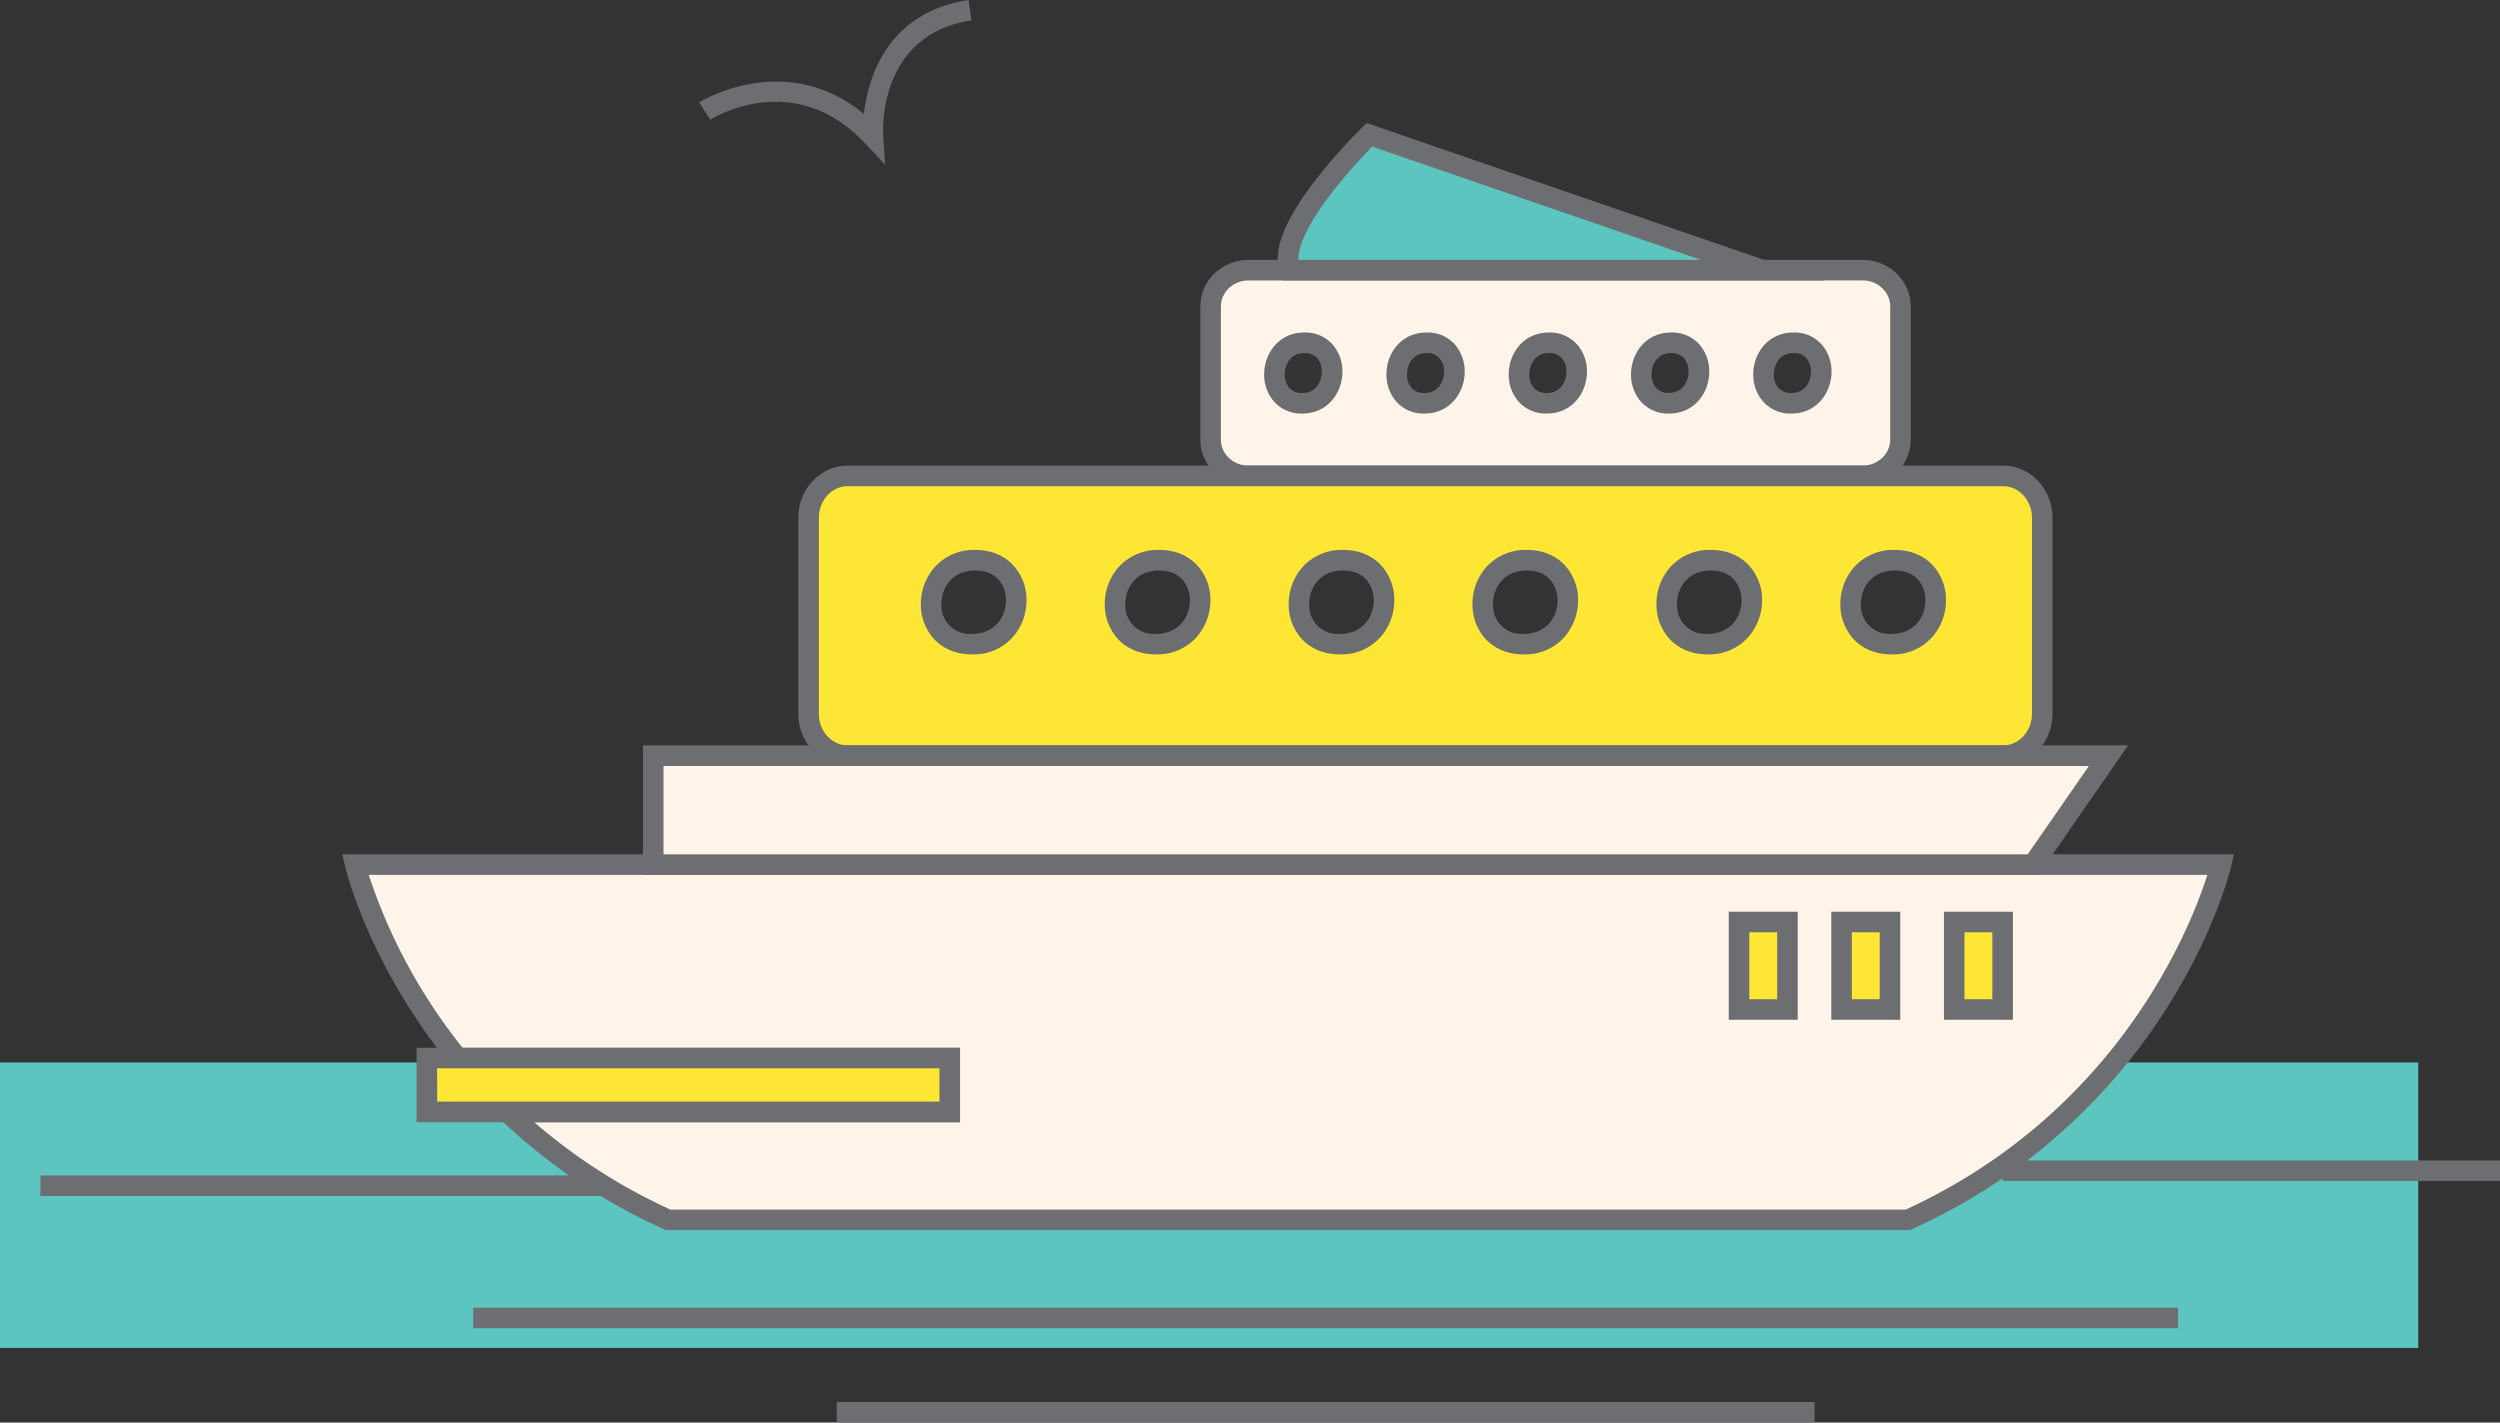 <svg xmlns="http://www.w3.org/2000/svg" viewBox="0 0 851.54 484.54"><rect x="0" y="0" width="851.54" height="484.54" fill="#333333" stroke="none"/><title>Depositphotos_104915792_07</title><g data-name="Layer 2"><g data-name="Layer 1"><g data-name="Layer 2"><g data-name="Layer 1-2"><path fill="#5cc5c0" d="M0 361.9h823.7v97.22H0z"/><path d="M412.34 104.39v45.34c0 6.83 5.79 12.37 12.94 12.37H634.4c7.14 0 12.94-5.54 12.94-12.37v-45.34c0-6.83-5.79-12.37-12.94-12.37H425.28a12.65 12.65 0 0 0-12.94 12.37zm198.54 12.37c13.13 0 12.33 20.61-.72 20.61s-12.33-20.61.72-20.61zm-41.65 0c13.13 0 12.33 20.61-.72 20.61s-12.33-20.61.72-20.61zm-41.65 0c13.13 0 12.33 20.61-.72 20.61s-12.33-20.61.72-20.61zm-41.65 0c13.13 0 12.33 20.61-.72 20.61s-12.33-20.61.71-20.61zm-41.65 0c13.13 0 12.33 20.61-.72 20.61s-12.33-20.61.71-20.61z" fill="#fff4e9"/><path d="M634.4 165.6H425.28c-9.06 0-16.43-7.12-16.43-15.87v-45.34c0-8.75 7.37-15.87 16.43-15.87H634.4c9.06 0 16.44 7.12 16.44 15.87v45.34c-.01 8.75-7.38 15.87-16.44 15.87zM425.28 95.52c-5.2 0-9.43 4-9.43 8.87v45.34c0 4.89 4.23 8.87 9.43 8.87H634.4c5.2 0 9.44-4 9.44-8.87v-45.34c0-4.89-4.23-8.87-9.44-8.87zm184.88 45.34a12.36 12.36 0 0 1-9.79-4.28 13.93 13.93 0 0 1-3.18-9.07c0-6.91 4.8-14.25 13.69-14.25a12.36 12.36 0 0 1 9.79 4.28 13.93 13.93 0 0 1 3.18 9.07c0 6.91-4.85 14.25-13.69 14.25zm.72-20.6c-5.29 0-6.69 4.74-6.69 7.25a6.94 6.94 0 0 0 1.5 4.53 5.56 5.56 0 0 0 4.46 1.82c5.29 0 6.69-4.74 6.69-7.25a6.94 6.94 0 0 0-1.5-4.53 5.56 5.56 0 0 0-4.46-1.82zm-42.37 20.6a12.36 12.36 0 0 1-9.78-4.28 13.92 13.92 0 0 1-3.18-9.07c0-6.91 4.8-14.25 13.69-14.25a12.36 12.36 0 0 1 9.78 4.28 13.92 13.92 0 0 1 3.18 9.07c-.01 6.91-4.8 14.25-13.69 14.25zm.72-20.6c-5.29 0-6.69 4.74-6.69 7.25A6.94 6.94 0 0 0 564 132a5.57 5.57 0 0 0 4.46 1.82c5.29 0 6.69-4.74 6.69-7.25a6.94 6.94 0 0 0-1.5-4.53 5.56 5.56 0 0 0-4.42-1.78zm-42.37 20.6a12.36 12.36 0 0 1-9.79-4.28 13.93 13.93 0 0 1-3.18-9.07c0-6.91 4.8-14.25 13.69-14.25a12.36 12.36 0 0 1 9.79 4.28 13.93 13.93 0 0 1 3.18 9.07c-.01 6.91-4.81 14.25-13.69 14.25zm.72-20.6c-5.29 0-6.69 4.74-6.69 7.25a7 7 0 0 0 1.5 4.53 5.57 5.57 0 0 0 4.46 1.82c5.29 0 6.69-4.74 6.69-7.25a6.94 6.94 0 0 0-1.5-4.53 5.56 5.56 0 0 0-4.46-1.82zm-42.37 20.6a12.36 12.36 0 0 1-9.79-4.28 13.93 13.93 0 0 1-3.18-9.07c0-6.91 4.8-14.25 13.69-14.25a12.36 12.36 0 0 1 9.79 4.28 13.93 13.93 0 0 1 3.18 9.07c0 6.91-4.81 14.25-13.7 14.25zm.72-20.6c-5.29 0-6.69 4.74-6.69 7.25a7 7 0 0 0 1.5 4.53 5.57 5.57 0 0 0 4.46 1.82c5.29 0 6.69-4.74 6.69-7.25a6.94 6.94 0 0 0-1.5-4.53 5.56 5.56 0 0 0-4.47-1.82zm-42.37 20.6a12.36 12.36 0 0 1-9.79-4.28 13.93 13.93 0 0 1-3.18-9.07c0-6.91 4.8-14.25 13.69-14.25a12.36 12.36 0 0 1 9.79 4.28 13.93 13.93 0 0 1 3.18 9.07c0 6.91-4.81 14.25-13.7 14.25zm.72-20.6c-5.29 0-6.69 4.74-6.69 7.25a7 7 0 0 0 1.5 4.53 5.57 5.57 0 0 0 4.46 1.82c5.29 0 6.69-4.74 6.69-7.25a6.94 6.94 0 0 0-1.5-4.53 5.56 5.56 0 0 0-4.47-1.82z" fill="#6d6e71"/><path d="M756.51 294.46s-19.2 81.36-106.63 121H227.59a196.34 196.34 0 0 1-54.7-36.72h150.58v-18.37H155.94c-27.4-33.74-35-65.91-35-65.91z" fill="#fff4e9"/><path d="M650.64 419H226.83l-.69-.31a200.4 200.4 0 0 1-55.67-37.37l-6.34-6H320v-11.45H154.27l-1-1.29c-27.59-34-35.36-66-35.68-67.31l-1-4.3h644.34l-1 4.3c-.2.85-5.11 21.19-21 46.68a200.06 200.06 0 0 1-87.63 76.7zm-422.29-7h420.77c72.88-33.43 97.35-97 102.74-114H125.59a188.58 188.58 0 0 0 32 58.91H327v25.36H182A194.26 194.26 0 0 0 228.35 412z" fill="#6d6e71"/><path d="M288.76 257.38h393.52c7.37 0 13.34-6.4 13.34-14.29v-66.7c0-7.89-6-14.29-13.34-14.29H288.76c-7.37 0-13.34 6.4-13.34 14.29v66.7c0 7.91 5.97 14.29 13.34 14.29zm356.62-66.56c19.36 0 18.18 28.57-1.06 28.57s-18.19-28.57 1.06-28.57zm-62.64 0c19.37 0 18.18 28.57-1.06 28.57s-18.18-28.57 1.06-28.57zm-62.64 0c19.37 0 18.18 28.57-1.06 28.57s-18.18-28.57 1.06-28.57zm-62.64 0c19.36 0 18.18 28.57-1.06 28.57s-18.18-28.57 1.06-28.57zm-62.64 0c19.36 0 18.18 28.57-1.06 28.57s-18.18-28.57 1.06-28.57zm-62.64 0c19.36 0 18.18 28.57-1.06 28.57s-18.18-28.57 1.06-28.57z" fill="#fee635"/><path d="M682.28 260.88H288.76c-9.29 0-16.84-8-16.84-17.79v-66.7c0-9.81 7.55-17.79 16.84-17.79h393.52c9.29 0 16.84 8 16.84 17.79v66.7c0 9.81-7.56 17.79-16.84 17.79zM288.76 165.6c-5.43 0-9.84 4.84-9.84 10.79v66.7c0 6 4.41 10.79 9.84 10.79h393.52c5.43 0 9.84-4.84 9.84-10.79v-66.7c0-6-4.41-10.79-9.84-10.79zm355.55 57.3c-6.79 0-10.87-2.93-13.1-5.38a17.42 17.42 0 0 1-4.36-11.78 19 19 0 0 1 4.69-12.55 17.9 17.9 0 0 1 13.83-5.87c6.79 0 10.87 2.93 13.1 5.38a17.42 17.42 0 0 1 4.36 11.78 19 19 0 0 1-4.69 12.52 17.9 17.9 0 0 1-13.83 5.9zm1.06-28.57c-7.92 0-11.52 5.92-11.52 11.41a9.67 9.67 0 0 0 10.45 10.17c7.92 0 11.52-5.92 11.52-11.41a10.45 10.45 0 0 0-2.54-7.08c-1.85-2.06-4.51-3.1-7.91-3.1zm-63.7 28.57c-6.79 0-10.87-2.93-13.1-5.38a17.42 17.42 0 0 1-4.36-11.78 19 19 0 0 1 4.69-12.55 17.9 17.9 0 0 1 13.83-5.87c6.79 0 10.87 2.93 13.1 5.38a17.42 17.42 0 0 1 4.36 11.78A19 19 0 0 1 595.5 217a17.9 17.9 0 0 1-13.83 5.9zm1.06-28.57c-7.92 0-11.52 5.92-11.52 11.41a9.67 9.67 0 0 0 10.45 10.17c7.92 0 11.52-5.92 11.52-11.41a10.45 10.45 0 0 0-2.54-7.08c-1.85-2.06-4.51-3.1-7.9-3.1zM519 222.9c-6.79 0-10.87-2.93-13.1-5.38a17.42 17.42 0 0 1-4.36-11.78 19 19 0 0 1 4.69-12.55 17.9 17.9 0 0 1 13.83-5.87c6.79 0 10.87 2.93 13.1 5.38a17.42 17.42 0 0 1 4.36 11.78 19 19 0 0 1-4.66 12.52 17.9 17.9 0 0 1-13.86 5.9zm1.06-28.57c-7.92 0-11.52 5.92-11.52 11.41A9.67 9.67 0 0 0 519 215.91c7.92 0 11.52-5.92 11.52-11.41a10.45 10.45 0 0 0-2.54-7.08c-1.82-2.06-4.48-3.1-7.87-3.1zM456.4 222.9c-6.79 0-10.87-2.93-13.1-5.38a17.42 17.42 0 0 1-4.36-11.78 19 19 0 0 1 4.69-12.55 17.9 17.9 0 0 1 13.83-5.87c6.79 0 10.87 2.93 13.1 5.38a17.42 17.42 0 0 1 4.36 11.78 19 19 0 0 1-4.69 12.52 17.9 17.9 0 0 1-13.83 5.9zm1.06-28.57c-7.92 0-11.52 5.92-11.52 11.41a9.67 9.67 0 0 0 10.45 10.17c7.92 0 11.52-5.92 11.52-11.41a10.45 10.45 0 0 0-2.55-7.08c-1.85-2.06-4.51-3.1-7.9-3.1zm-63.7 28.57c-6.79 0-10.87-2.93-13.1-5.38a17.42 17.42 0 0 1-4.36-11.78 19 19 0 0 1 4.7-12.55 17.9 17.9 0 0 1 13.83-5.87c6.79 0 10.87 2.93 13.1 5.38a17.42 17.42 0 0 1 4.36 11.78 19 19 0 0 1-4.7 12.52 17.9 17.9 0 0 1-13.83 5.9zm1.06-28.57c-7.92 0-11.52 5.92-11.52 11.41a9.67 9.67 0 0 0 10.45 10.17c7.92 0 11.52-5.92 11.52-11.41a10.45 10.45 0 0 0-2.54-7.08c-1.85-2.06-4.52-3.1-7.91-3.1zm-63.7 28.57c-6.79 0-10.87-2.93-13.1-5.38a17.42 17.42 0 0 1-4.36-11.78 19 19 0 0 1 4.69-12.55 17.9 17.9 0 0 1 13.83-5.87c6.79 0 10.87 2.93 13.1 5.38a17.42 17.42 0 0 1 4.36 11.78A19 19 0 0 1 345 217a17.9 17.9 0 0 1-13.83 5.9zm1.06-28.57c-7.92 0-11.52 5.92-11.52 11.41a9.67 9.67 0 0 0 10.45 10.17c7.92 0 11.52-5.92 11.52-11.41a10.45 10.45 0 0 0-2.54-7.08c-1.85-2.06-4.51-3.1-7.91-3.1z" fill="#6d6e71"/><path d="M600.33 92L466.46 45.91S433.7 77.58 439.4 92z" fill="#5cc5c0"/><path d="M621.25 95.52H437l-.87-2.22c-2.89-7.31 1-17.74 11.88-31.89a183.8 183.8 0 0 1 16-18l1.54-1.49zm-179-7h137.17l-112-38.59a180.41 180.41 0 0 0-13.86 15.81c-7.5 9.72-11.48 17.8-11.33 22.78z" fill="#6d6e71"/><path fill="#fff4e9" d="M692.49 294.46l25.7-37.08H222.5v37.08h469.99z"/><path d="M694.32 298H219v-44.12h505.87zM226 291h464.66l20.85-30.08H226z" fill="#6d6e71"/><path fill="#fee635" d="M145.39 360.37h178.08v18.36H145.39z"/><path d="M327 382.23H141.89v-25.36H327zm-178.08-7H320v-11.36H148.89z" fill="#6d6e71"/><path fill="#fee635" d="M627.27 314.05h16.49v29.8h-16.49z"/><path d="M647.26 347.35h-23.49v-36.8h23.49zm-16.49-7h9.49v-22.8h-9.49z" fill="#6d6e71"/><path fill="#fee635" d="M665.64 314.05h16.49v29.8h-16.49z"/><path d="M685.63 347.35h-23.49v-36.8h23.49zm-16.49-7h9.49v-22.8h-9.49z" fill="#6d6e71"/><path fill="#fee635" d="M592.34 314.05h16.49v29.8h-16.49z"/><path d="M612.33 347.35h-23.49v-36.8h23.49zm-16.49-7h9.49v-22.8h-9.49z" fill="#6d6e71"/><path fill="none" d="M13.75 403.88h191.81"/><path fill="#6d6e71" d="M13.75 400.38h191.81v7H13.75z"/><path fill="none" d="M682.13 398.78h169.41"/><path fill="#6d6e71" d="M682.13 395.28h169.41v7H682.13z"/><path fill="none" d="M161.17 448.91h580.72"/><path fill="#6d6e71" d="M161.17 445.41h580.72v7H161.17z"/><path fill="none" d="M285 481.04h333.07"/><path fill="#6d6e71" d="M285 477.54h333.07v7H285z"/><path d="M301.49 56.1l-6.69-7.16c-24.11-25.83-51.73-8.9-52.89-8.17l-3.75-5.91c.31-.2 29.33-18.17 56.07 3.93C295.67 26.55 302.14 4.18 329.9 0l1 6.92c-32 4.82-30.18 38-30.09 39.4z" fill="#6d6e71"/></g></g></g></g></svg>